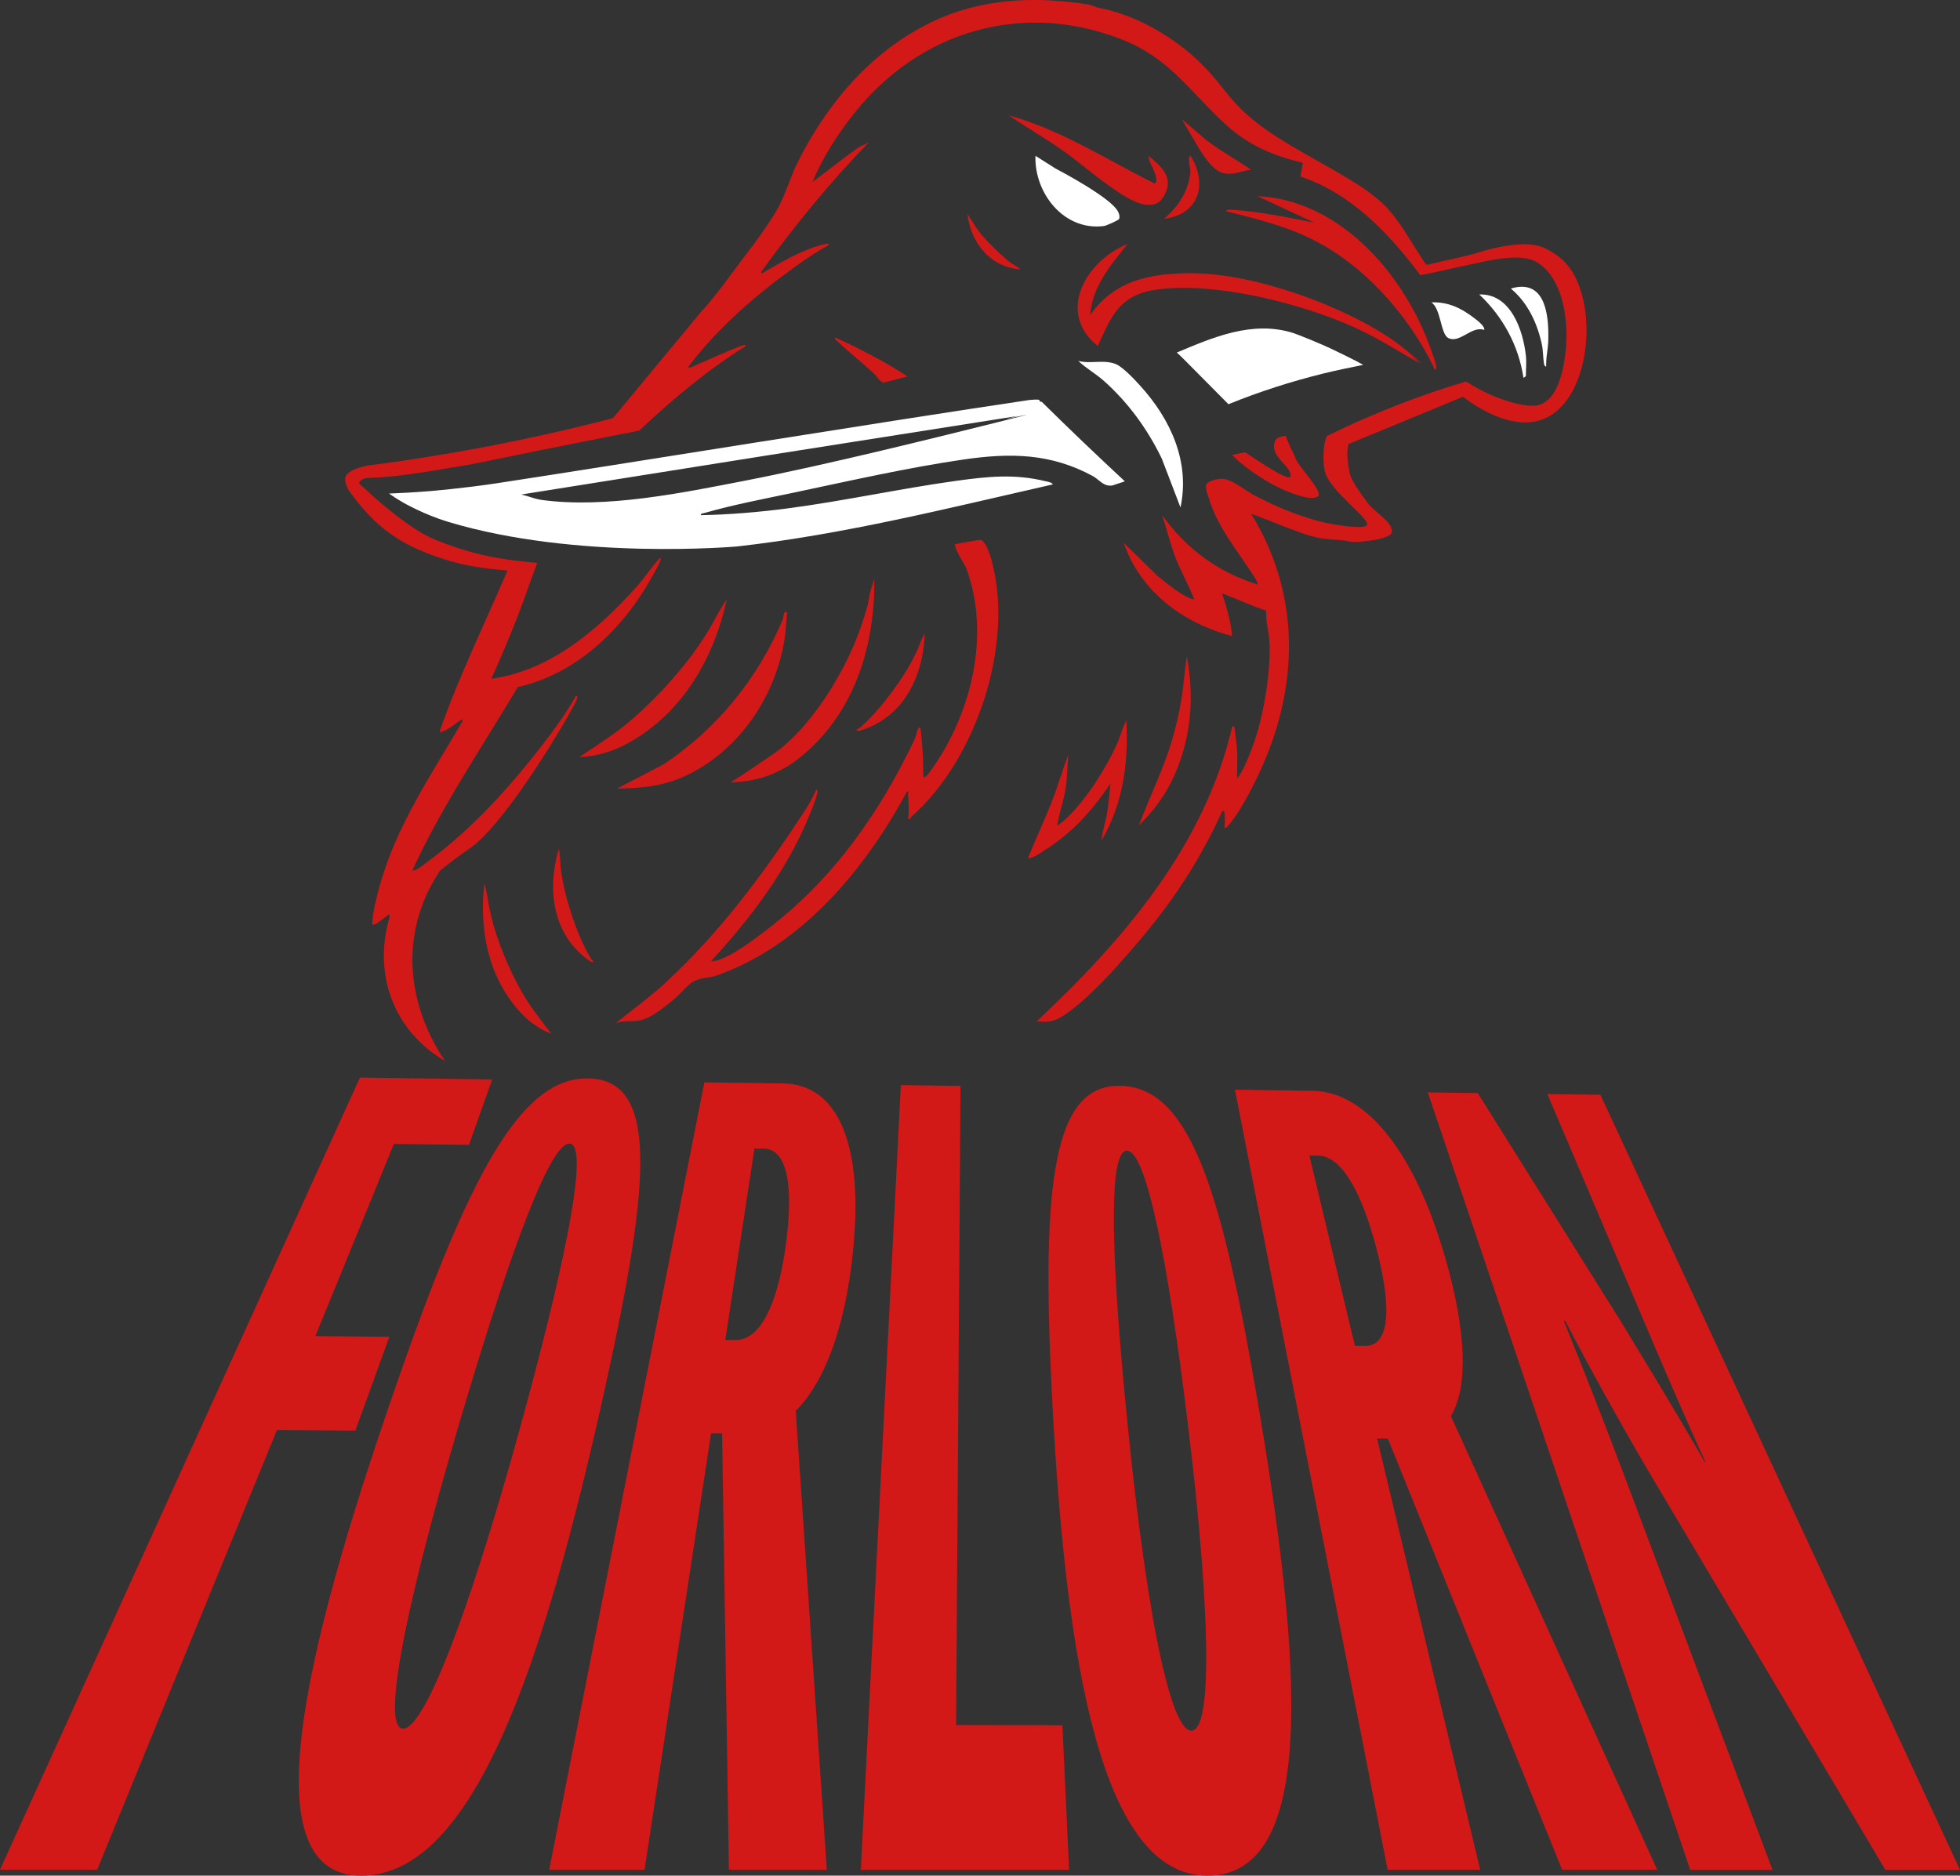 <?xml version="1.0" encoding="UTF-8"?>
<svg id="Layer_1" data-name="Layer 1" xmlns="http://www.w3.org/2000/svg" viewBox="0 0 974.42 932.54">
  <rect x="0" y="0" width="974.42" height="932.54" fill="#333333" stroke="none"/>
  <defs>
    <style>
      .cls-1 {
        fill: #d31818;
      }

      .cls-2 {
        fill: #fff;
      }
    </style>
  </defs>
  <path class="cls-2" d="M193.41,245.39c1.55,1.08,4.11,2.8,7.4,4.68,0,0,10.1,5.8,21.94,9.37,63.96,19.32,143.58,12.26,143.58,12.26,53.12-5.93,105.07-19.07,157.13-30.87-.67-1.09-2.72-1.34-3.67-1.57-15.34-3.77-28.77-2.36-44.38-.2-27.85,3.86-56.02,10.06-84.12,13.74-14.15,1.85-28.63,3.06-42.88,3.34-.05-.95,1.08-.88,1.75-1.07,14.46-4.17,29.84-7.05,44.51-10.15,27.83-5.88,56.73-12.44,84.36-16.46,23.37-3.4,43.35-3.08,64.19,8.19,3.32,1.8,5.51,5.53,9.93,4.69,2.01-.63,4.08-1.36,6.08-2.02-13.95-12.97-27.83-26.2-41.33-39.55-3.01-.14,2.14-1.66-6.22-.89-73.3,10.89-205.26,32.34-264.69,41.39-16.68,2.54-33.23,3.9-33.23,3.9-8.56.7-15.63,1.04-20.35,1.22h0ZM259.19,245.86c82.72-13.23,163.02-25.92,246.78-39.04-20.17,5.1,23.98-5.37-7.5,2.47s-86.67,21.66-127.98,29.68c-30.77,5.97-69.37,14-101.35,9.57-4.17-.71-6.3-1.86-9.95-2.67h0Z"/>
  <path class="cls-2" d="M536.05,179.43c4,3.79,8.43,6.13,12.58,9.8,12.14,10.73,21.91,24.16,28.96,38.79,3.11,8.12,6.14,16.14,9.29,24.28,4.83-22.67-4.86-43.91-20.19-60.71-2.43-2.66-8.74-9.55-12.47-10.78-6.37-2.1-12,.25-18.18-1.38h0Z"/>
  <path class="cls-2" d="M556.39,108.85c.49-1.55-.28-3.13-.61-3.75-3.48-6.66-27.35-19.39-31.11-21.37-3.3-2.09-6.59-4.17-9.89-6.26-.63,18.52,14.17,37.54,34.16,34.89.98-.13,7.24-2.87,7.44-3.5h.01Z"/>
  <path class="cls-2" d="M642.86,165.54c-20.38-6.37-40.01,2.29-57.81,9.73,1.41,1.28,2.57,2.4,3.77,3.61,7.32,7.37,14.6,14.74,21.91,22.09,15.35-6.24,30.93-11.25,47.08-15.24,6.38-1.58,13.52-3.03,19.91-4.33-3.92-2.29-12.2-6.2-15.66-7.89-4.8-2.34-16.85-7.23-19.21-7.97h.01Z"/>
  <path class="cls-2" d="M711.57,150.33c4.82,3.02,4.57,15.69,8.41,17.7,5.68,2.97,11.74-6.26,17.91-3.99.48-1.74-3.49-4.73-4.24-5.32-6.87-5.39-13.38-8.69-22.07-8.4h0Z"/>
  <path class="cls-2" d="M751.12,143.46c8.38,7.04,13.13,17.08,15.44,27.87.64,3,.51,6.03.99,9.12.09.58.19,1.58,1.11,1.84.03-7.99,1.33-7.91,1.08-17.71-.25-9.79-2.41-25.97-18.61-21.12h-.01Z"/>
  <path class="cls-2" d="M758.59,176.8c-1.39-12.76-7.64-30.97-23.16-30.39,11.75,11.06,19.54,25.37,21.95,41.35.33.12,1.21-.76,1.21-.88,0-3.48.38-6.69,0-10.08h0Z"/>
  <g>
    <path class="cls-1" d="M767.09,208.45c-16.33,6.25-35.65-8.02-39.75-11.18-4.73,1.96-22.71,9.38-27.45,11.34-5.41,2.23-24.11,9.95-29.52,12.19-1.07,4.55-.27,9.57.53,13.95.89,4.92,7.09,12.39,8.73,14.86,3.31,4.96,12.88,9.76,12.35,14.85-.4,3.87-16.74,5.25-19.85,4.96-7.89-1.72-12-.48-20.54-2.98-8.55-2.49-20.31-7.76-29.55-10.96,26.12,42.41,23.55,90.89,1.15,134.71-2.67,5.23-8.04,15.45-12.57,20.23-.66.71-.76,1.36-1.81,1.11.19-2.38.22-4.83,0-7.2-.09-.97-.45-1.51-1.16-1.04-11.3,24.85-25.09,45.74-43.39,66.95-9.28,10.76-23.03,26.47-35.56,34.74-4.82,3.19-8.15,3.27-13.29,2.78,43.36-40.62,83.28-87.16,97.16-146.37.86-.83,1.13.07,1.24.95.44,3.59,1.04,7.73,1.24,11.22.27,4.7-.16,8.99.04,13.48,3.34-4.19,5.96-11.48,7.77-16.3,5.14-13.67,8.13-33.15,8.35-45.52.22-12.38-1.66-11.47-1.79-21.63-7.36-2.43-14.57-5.82-21.87-8.62,2.26,7.02,4.37,13.9,5.01,21.29-24.29-6.4-45.54-22.02-53.9-46.37,5.54,5.43,11.08,10.85,16.63,16.27,4.27,3.39,13.35,11.18,18.45,11.89-2.8-7.41-7.72-15.88-10.16-22.98-2.45-7.09-3.63-12.29-5.82-18.99,11.8,16.62,27.88,28.46,47.34,34.49.11-.91-.14-1.45-.6-2.21-8.33-13.67-18.98-25.25-23.64-40.99-.43-1.44-2.35-5.74-.65-7.17,1.69-1.44,6.26-2.55,8.76-2.01,4.7,1,10.89,6.15,14.61,8.07,11.53,5.93,19.55,9.36,32.75,13.06,1.59.45,21.84,4.7,23.31,1.61,1.39-2.95-18.74-17.04-21.02-26.61-.97-4.04-1.1-12.76,1.02-17.52,9.12-4.48,18.97-8.94,29.54-13.22,13.96-5.65,27.27-10.22,39.68-13.94,8.54,5.58,16.22,8.48,21.52,10.06,10.81,3.23,14.64,1.85,16.35,1.02,3.21-1.56,5.85-4.62,7.87-9.58,6.57-16.15,6.79-49.7-10.12-60.53-8.4-5.39-24.49-.94-33.89.98-8.38,1.71-16.24,3.71-24.44,5.27-15.66-20.9-34.27-40.59-59.64-49.09.41-2.26.74-4.57,1.22-6.8-14.47-3.51-26.9-8.63-37.98-18.71-18.1-16.48-28.16-33.49-52.7-42.92-48.71-18.71-99.3-4.3-132.17,36.75-8.42,10.52-15.84,22.11-20.94,34.37,5.92-4.33,16.47-12.64,21.22-16,4.75-3.35,3.4-1.52,6.88-3.8-19.64,20.31-37.4,41.89-53.77,64.78.66.81,1.43-.08,2.07-.44,9.43-5.41,19.03-11.1,29.69-13.63.75-.18,1.96-.62,2.04.47-6.17,3.26-12.08,7.38-17.69,11.45-19.53,14.15-37.74,29.98-52.32,49.27.92.68,2.28-.32,3.07-.65,8.2-3.44,15.97-7.27,24.32-10.27.91-.33,1.95-.27.75.76-18.94,11.96-36.12,26.32-52.38,41.69-4.7.91-9.34,1.84-14.03,2.76-23.21,4.56-46.28,9.23-69.48,14-15.91,2.56-33.09,6.02-48.85,6.68-3.52.15-4.81.08-6.59,1.82-1.13,1.1,1.59,2.74,1.82,2.95,9.47,9,24.53,21.4,35.01,25.73,18.92,7.82,32.54,10.1,51.38,11.87-3.43,8.92-6.4,18.1-9.9,27.01-4.07,10.31-8.33,20.48-12.9,30.56,29.34-4.06,52.93-24.3,72.06-45.58,4.02-4.48,7.23-9.48,11.15-13.81.73-.81,1.35-1.08.9.36-.67,2.13-3.01,6.11-4.1,8.11-14.23,25.88-37.42,48.46-66.85,55.03-17.93,30.15-37.84,59.34-52.5,91.29,1.9.31,6.18-3.33,7.26-4.12,22.89-16.79,41.82-38.01,58.89-60.24,5.76-7.51,10.67-14.43,15.28-22.62,1.04.12.56,1.18.37,1.89-.78,3.06-33.88,60.57-53.02,73.91-.46.32-3.28,2.26-7.03,5.05-3.37,2.5-6.07,4.63-7.87,6.07-4.48,6.66-10.05,16.95-12.52,30.43-5.92,32.34,10.59,57.89,14.97,64.25-5.15-2.95-16.39-10.35-23.79-24.59-11.17-21.51-5.18-42.43-3.77-46.93-.08-.53-.12-1-.22-1.47-2.2,1.64-5.04,4.13-7.35,5.15-1.54.68-1.03-.76-1-1.51.19-4.82,2.05-11.8,3.2-16.15,8.09-30.59,25.95-56.6,41.66-83.48-.12-.25-.2-.61-.32-.88-3.21,1.97-6.48,5.08-9.92,6.17-.47.15-.93,1.13-.82-.17.11-1.29-1.28,2.63,0-1.01,8.89-25.47,22.45-53.49,33.39-78.96-11.36-.97-20.97-2.17-32.21-5.83-20.74-6.74-33.66-15.48-46.76-34.12-.78-1.11-2.1-4.1-1.74-6.1.74-4.13,9.89-5.95,11.6-6.18,17.72-2.31,34.13-4.88,50.79-7.91,24.03-4.38,47.19-9.53,70.71-15.59,14.67-17.75,29.46-35.53,44.15-53.27,5.51-5.92,9.79-11.7,14.69-18.36,7.41-10.07,15.92-20.47,22.34-31.31,4.48-7.56,6.93-16.89,10.71-24.41,14.69-29.27,36.4-54.86,66-69.33,25.05-12.24,51.92-13.22,78.92-8.95,1.32.59,2.35.68,3.89,1.42,19.31,3.4,39.18,15.26,52.11,28.29,11.44,11.53,12.68,16.96,25.41,27.54,14.48,12.04,37.51,22.49,54.51,33.81,3.75,2.5,9.63,7.09,12.4,10.25,2.31,2.64,3.47,4.15,5.25,6.61,4.19,5.81,7.55,11.82,11.54,17.82.74,1.13,1.49,2.59,2.68,3.68,5.38-1.37,20.5-4.54,24.29-5.76,10.26-3.31,21.16-5.31,28.86-4.21,6.5.93,12.08,5.51,14,7.17,19.06,16.5,15.91,69.84-9.38,79.53h.01Z"/>
    <path class="cls-1" d="M474.73,270.62c0,2.89,5.04,10.22,5.78,12.24,12.05,32.91,2.33,72.29-17.5,99.87-.47.65-2.74,4.19-3.99,3.71,0-7.79-.32-15.75-1.31-23.44-.11-.85-.15-2.16-1.34-.68-.26.32-1.04,3.94-1.6,5.11-17.29,36.39-40.22,69.34-73.05,94.41-5.72,4.37-18.63,14.59-26.92,16.05-.5.09-1.15.36-1.1-.21,19.34-21.15,36.77-43.9,47.97-70.6,1.38-3.28,3.44-8.11,4.4-11.8.19-.73.9-2.4-.34-2.53-1.77,4.15-4.15,8.07-6.63,11.86-19.68,30.04-41.52,59.27-67.94,83.68-8.13,7.51-16.51,13.56-25.14,20.45,4.53-1.74,7.38-.41,12.41-1.51,5.57-1.22,12.03-6.63,16.75-10.48,2.76-2.25,6.99-7.41,9.55-8.77,3.89-2.07,8.01-1.75,11.26-2.88,42.48-14.76,74.2-53.02,94.85-91.43.96-.64.6.64.63,1.26.15,3.99.64,7.95-.01,11.9,1.06,1.17,1.17-.35,1.73-.85,31.73-27.88,50.78-84.45,40.18-125.84-.61-2.38-2.71-10.55-5.81-11.8-4.32.65-8.67,1.35-12.84,2.29h0Z"/>
    <path class="cls-1" d="M706.15,180.87c-14.66-12.14,13.57,10.33-7.98-7.47s-71.67-37.9-107.06-37.56c-19.78.19-36.83,3.56-49.17,20.75,1.19-14.31,10.12-24.64,18.62-35.26-20.62,8.2-35.65,33.97-14.8,50.74,6.72-14.84,10.79-25.52,29.22-28.08,27.86-3.87,67.2,5.82,93.17,16.5,14.16,5.83,23.6,12.17,38.01,20.37h-.01Z"/>
    <path class="cls-1" d="M390.04,304.51c-.39.38-.59,2.79-.93,3.6-12.5,29.4-32.53,54.13-59.15,71.86-7.76,4.07-15.5,8.05-23.28,12.17,11.15-.34,21.49-.96,31.99-5.45,27.42-11.72,46.5-39.18,51.28-68.28.72-4.4.8-8.92,1.29-13.06.14-1.16-.41-1.6-1.2-.84h0Z"/>
    <path class="cls-1" d="M625.09,97.49c9.44,4.45,18.8,8.77,28.23,13.18-13.25-2.53-26.25-5.4-39.83-6.3-.85-.06-3.48-.54-4.08.61,14.56,3.71,27.88,6.78,41.75,13.42,26.25,12.57,48.55,37.64,61.41,63.69.22.45.64,3.08,1.5.76.37-1.01-3.19-10.53-3.75-12.01-13.54-35.87-44.86-71.45-85.22-73.34h0Z"/>
    <path class="cls-1" d="M363.16,388.93c12.47-.07,24.18-4.09,34.02-11.91,27.23-21.63,37.81-54.96,37.49-89.21-4.96,14.92-.19,5.01-6.98,24.69s-23.95,49.84-44.83,63.46c-5.87,3.83-13.81,9.62-19.7,12.96h0Z"/>
    <path class="cls-1" d="M525.61,410.66c.74-5.79,3.14-12.09,4.11-18.36.86-5.55.96-11.44,1.38-17.13-3.12,8.33-5.09,15.52-8.47,24.13-3.38,8.61-8,18.43-11.54,27.22,2.12.75,7.18-3.16,8.5-3.98,13.64-8.56,23.68-19.9,32.5-32.95-.59,5.08-.89,10.15-1.8,15.18-.79,4.39-2.31,8.55-2.63,13.05,10.67-18.13,13.46-38.77,12.3-59.68-3.86,8.07-1.98,6.75-7.16,16.97s-16.16,27.63-27.22,35.55h.03Z"/>
    <path class="cls-1" d="M287.95,376.39c8.84-.27,17.18-2.93,24.88-7.24,26.51-14.83,42.15-41.94,48.51-71.2-7.54,11.35-4.7,9.41-14.32,23.47s-27.58,33.7-43.76,44.69c-4.52,3.07-10.84,7.5-15.31,10.29h0Z"/>
    <path class="cls-1" d="M501.58,57.36c9.63,6.56,16.88,10.58,27.29,17.81,8.9,6.18,29.4,24.68,39.67,26.42,6.06,1.03,8.59-1.1,10.61-5.05,4.38-8.57-1.94-14.03-8.22-19.06.34,3.18,2.2,5.55,3.23,8.68.34,1.05,1.47,4.42-.13,5.07-23.93-11.87-46.39-26.66-72.46-33.87h.01Z"/>
    <path class="cls-1" d="M566.21,410.29c7.38-7.03,13.44-15.37,17.58-24.64,8.43-18.87,10.08-39.2,6.22-59.34-1.07,7.07-1.61,15.09-2.77,21.92-1.16,6.84-2.63,13.03-4.48,19.39-4.28,14.77-11.18,28.36-16.55,42.66h0Z"/>
    <path class="cls-1" d="M425.81,362.63c-.03,1.12,1.4.69,2,.51,21.38-6.42,31.32-26.95,31.88-48.25-3.57,7-1.8,5.25-6.62,14.29-4.81,9.04-15.7,24.04-24.99,32.09-.57.49-1.57,1.5-2.28,1.35h0Z"/>
    <path class="cls-1" d="M621.95,84.38c-6.19-4.31-14.02-8.73-19.76-12.9s-9.4-8.13-14.7-12.15c3.16,4.92,7.15,12.43,10.05,16.78s6.22,8.67,10.22,9.83c5.39,1.55,9.27-1.13,14.19-1.55h0Z"/>
    <path class="cls-1" d="M434.34,185.58c1.42,1.31,2.87,4.07,4.95,4.7,3.97-1.02,7.92-2.09,11.89-3.14-11.47-7.48-23.62-13.69-36.04-19.43-.16,1.14.58,1.46,1.29,2.13,5.84,5.49,11.97,10.23,17.91,15.73h0Z"/>
    <path class="cls-1" d="M578.73,108.79c17.48-2.24,21.86-17.31,13.15-31.32-1.23.33-.68,2.64-.66,3.41.05,1.82.77,3.19.58,4.95-1.01,9.35-6.03,16.9-13.08,22.96h0Z"/>
    <path class="cls-1" d="M507.31,133.91c-3.2-2.63-3.72-2.06-7.57-5.48s-10.66-9.75-14.34-15.16c-1.07-1.57-3.24-5.1-4.43-6.95,1.53,14.28,11.3,26.57,26.34,27.59Z"/>
    <path class="cls-1" d="M612.59,226.22c2.09-.48,4.18-1.01,6.57-1.3,1.14.67,21.62,15.04,22.36,12,1.21-4.95-10.3-9.48-7.82-17.2.84-2.61,3.43-2.56,5.61-3.1.39,2.58,4.17,9.33,4.58,10.84,1.08,3.96,14.05,16.78,11.37,19.25-3.25,3-16.2-2.5-21.49-5.27-6.3-3.29-15.68-9.43-21.2-15.22h.02Z"/>
    <path class="cls-1" d="M274.1,513.97c-6.3-2.4-11.64-6.4-16.11-11.43-15.39-17.3-19.89-40.73-17.16-63.39,2.6,10.06,1.04,7.95,4.45,20.48,3.42,12.53,11.45,31.16,20.36,43.11,2.49,3.34,5.93,8.11,8.46,11.23h0Z"/>
    <path class="cls-1" d="M295.07,477.83c-.32,1.07-1.54.22-2.06-.14-18.29-12.8-21.28-35.41-15.14-55.81,1.2,7.77.07,5.55,1.8,15.64,1.73,10.1,7.37,27.75,13.66,38.31.38.64,1.02,1.92,1.74,2h0Z"/>
  </g>
  <g>
    <path class="cls-1" d="M195.84,568.74l-39.06,95.55,36.79.34-16.9,46.64-38.98-.3-89.38,218.63H0l178.94-393.83,65.77.91-11.56,32.54-37.31-.47h0Z"/>
    <path class="cls-1" d="M179.62,932.54c-53.94,0-30.81-105.41,17.37-243.99,36.01-103.58,61.62-152.85,95.31-152.38,34.96.49,31.45,49.91,8.64,153.27-30.49,138.14-65.45,243.1-121.33,243.1h0ZM283.1,568.56c-8.12-.1-24.23,37.9-49.16,120.3-31.2,103.11-45.08,170.56-33.55,170.59,11.52.03,36.42-67.31,63.78-170.34,21.87-82.35,27.04-120.46,18.92-120.56h.01Z"/>
    <path class="cls-1" d="M362.37,929.62l-3.38-216.95-5.49-.04-33.07,216.99h-47.4l77.14-391.48,39.23.54c26.76.37,38.92,29.2,35.26,76.81-2.91,37.8-12.69,69.69-29.05,85.96l15.45,228.18h-48.69ZM379.65,571.07l-4.57-.06-14.5,95.17,5.19.05c12.76.12,21.55-19.6,25.27-50.16,3.44-28.25-.16-44.86-11.39-45h0Z"/>
    <path class="cls-1" d="M427.95,929.63l19.92-390.14,29.64.41-2.19,317.74,52.85.14,3.34,71.86h-103.57.01Z"/>
    <path class="cls-1" d="M600.29,932.54c-52.37,0-70.64-104.01-77.43-241.21-5.09-102.89.75-151.95,33.82-151.49,34.31.48,50.04,49.68,67.78,152.35,23.63,136.77,30.08,240.34-24.18,240.34h.01ZM560.27,572.1c-7.96-.1-8.93,37.7-1.29,119.54,9.53,102.14,22.1,168.79,33.31,168.82s9.42-66.52-3.76-168.57c-10.57-81.78-20.3-119.69-28.26-119.79Z"/>
    <path class="cls-1" d="M776.62,929.66l-86.65-214.44-5.36-.04,51.28,214.47h-46.02l-75.92-387.87,38.5.53c26.27.36,49.27,29.07,64.06,76.43,11.73,37.55,14.48,69.21,4.81,85.34l102.58,225.58h-47.28ZM655.45,574.58l-4.48-.06,22.62,94.6,5.07.05c12.48.12,13.44-19.47,5.28-49.83-7.55-28.09-17.48-44.62-28.5-44.76h0Z"/>
    <path class="cls-1" d="M937.33,929.68l-117.7-198.05c-13.32-22.71-29.74-52.12-41.4-74.84h-.76c9.7,23.81,20.72,52.07,29.25,74.75l74.51,198.14h-40.94l-130.46-386.56,24.85.34,70.52,112.55c12.04,19.89,29.24,47.82,42.24,70.83h.41c-10.85-23.57-23.15-52.51-30.89-70.72l-47.69-112.19,26.38.37,178.77,385.38h-37.1.01Z"/>
  </g>
</svg>